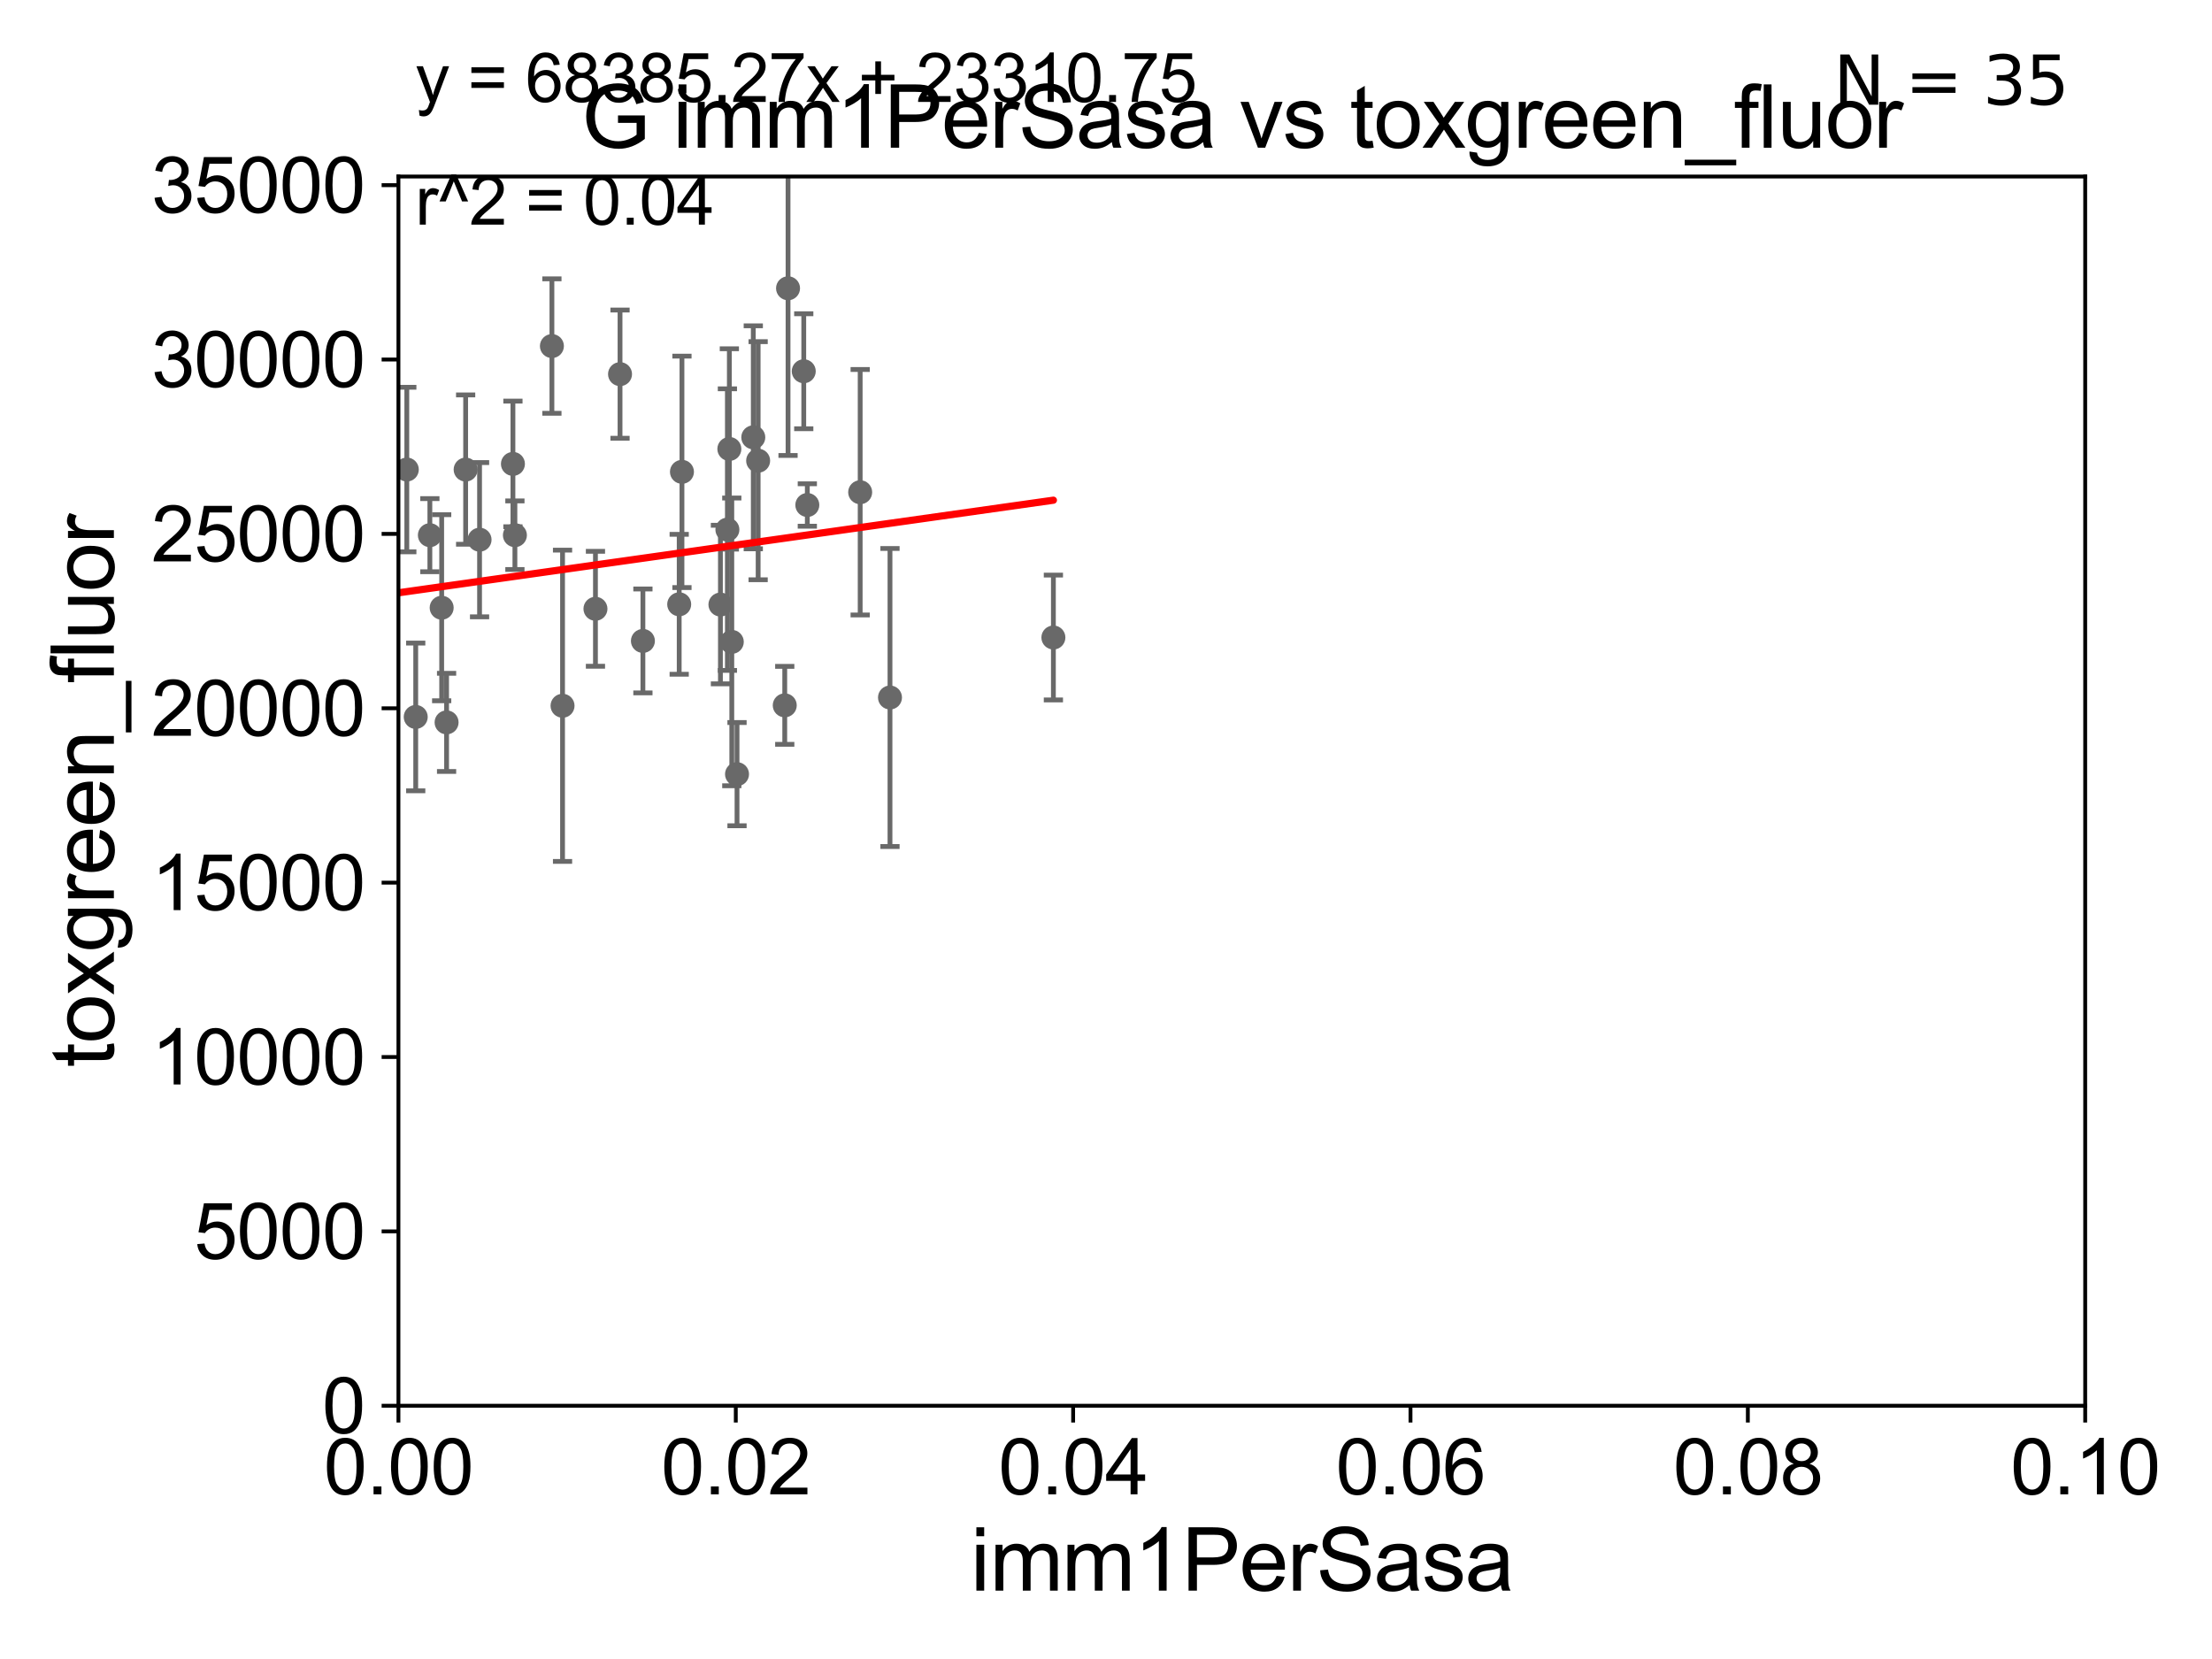 <?xml version="1.0" encoding="utf-8" standalone="no"?>
<!DOCTYPE svg PUBLIC "-//W3C//DTD SVG 1.1//EN"
  "http://www.w3.org/Graphics/SVG/1.1/DTD/svg11.dtd">
<svg xmlns:xlink="http://www.w3.org/1999/xlink" width="460.8pt" height="345.6pt" viewBox="0 0 460.8 345.6" xmlns="http://www.w3.org/2000/svg" version="1.1">
 <defs>
  <style type="text/css">*{stroke-linejoin: round; stroke-linecap: butt}</style>
 </defs>
 <g id="figure_1">
  <g id="patch_1">
   <path d="M 0 345.6 
L 460.8 345.6 
L 460.8 0 
L 0 0 
z
" style="fill: #ffffff"/>
  </g>
  <g id="axes_1">
   <g id="patch_2">
    <path d="M 83 292.84 
L 434.385 292.84 
L 434.385 36.775 
L 83 36.775 
z
" style="fill: #ffffff"/>
   </g>
   <g id="PathCollection_1">
    <defs>
     <path id="med6e609276" d="M 0 1.118 
C 0.297 1.118 0.581 1 0.791 0.791 
C 1 0.581 1.118 0.297 1.118 0 
C 1.118 -0.297 1 -0.581 0.791 -0.791 
C 0.581 -1 0.297 -1.118 0 -1.118 
C -0.297 -1.118 -0.581 -1 -0.791 -0.791 
C -1 -0.581 -1.118 -0.297 -1.118 0 
C -1.118 0.297 -1 0.581 -0.791 0.791 
C -0.581 1 -0.297 1.118 0 1.118 
z
" style="stroke: #696969"/>
    </defs>
    <g clip-path="url(#p1354edb606)">
     <use xlink:href="#med6e609276" x="89.55" y="111.488" style="fill: #696969; stroke: #696969"/>
     <use xlink:href="#med6e609276" x="167.437" y="77.339" style="fill: #696969; stroke: #696969"/>
     <use xlink:href="#med6e609276" x="124.044" y="126.822" style="fill: #696969; stroke: #696969"/>
     <use xlink:href="#med6e609276" x="141.489" y="125.886" style="fill: #696969; stroke: #696969"/>
     <use xlink:href="#med6e609276" x="93.032" y="150.485" style="fill: #696969; stroke: #696969"/>
     <use xlink:href="#med6e609276" x="156.924" y="91.102" style="fill: #696969; stroke: #696969"/>
     <use xlink:href="#med6e609276" x="153.535" y="161.27" style="fill: #696969; stroke: #696969"/>
     <use xlink:href="#med6e609276" x="66.39" y="154.9" style="fill: #696969; stroke: #696969"/>
     <use xlink:href="#med6e609276" x="99.902" y="112.428" style="fill: #696969; stroke: #696969"/>
     <use xlink:href="#med6e609276" x="106.853" y="96.642" style="fill: #696969; stroke: #696969"/>
     <use xlink:href="#med6e609276" x="133.93" y="133.517" style="fill: #696969; stroke: #696969"/>
     <use xlink:href="#med6e609276" x="185.401" y="145.302" style="fill: #696969; stroke: #696969"/>
     <use xlink:href="#med6e609276" x="86.603" y="149.352" style="fill: #696969; stroke: #696969"/>
     <use xlink:href="#med6e609276" x="117.188" y="147.023" style="fill: #696969; stroke: #696969"/>
     <use xlink:href="#med6e609276" x="92.009" y="126.6" style="fill: #696969; stroke: #696969"/>
     <use xlink:href="#med6e609276" x="219.441" y="132.803" style="fill: #696969; stroke: #696969"/>
     <use xlink:href="#med6e609276" x="75.52" y="156.841" style="fill: #696969; stroke: #696969"/>
     <use xlink:href="#med6e609276" x="168.18" y="105.2" style="fill: #696969; stroke: #696969"/>
     <use xlink:href="#med6e609276" x="164.164" y="60.054" style="fill: #696969; stroke: #696969"/>
     <use xlink:href="#med6e609276" x="142.064" y="98.294" style="fill: #696969; stroke: #696969"/>
     <use xlink:href="#med6e609276" x="151.937" y="93.526" style="fill: #696969; stroke: #696969"/>
     <use xlink:href="#med6e609276" x="107.265" y="111.489" style="fill: #696969; stroke: #696969"/>
     <use xlink:href="#med6e609276" x="129.164" y="77.939" style="fill: #696969; stroke: #696969"/>
     <use xlink:href="#med6e609276" x="84.745" y="97.813" style="fill: #696969; stroke: #696969"/>
     <use xlink:href="#med6e609276" x="163.478" y="146.936" style="fill: #696969; stroke: #696969"/>
     <use xlink:href="#med6e609276" x="157.935" y="95.974" style="fill: #696969; stroke: #696969"/>
     <use xlink:href="#med6e609276" x="71.368" y="139.863" style="fill: #696969; stroke: #696969"/>
     <use xlink:href="#med6e609276" x="97.002" y="97.821" style="fill: #696969; stroke: #696969"/>
     <use xlink:href="#med6e609276" x="114.973" y="72.091" style="fill: #696969; stroke: #696969"/>
     <use xlink:href="#med6e609276" x="179.19" y="102.541" style="fill: #696969; stroke: #696969"/>
     <use xlink:href="#med6e609276" x="150.078" y="125.939" style="fill: #696969; stroke: #696969"/>
     <use xlink:href="#med6e609276" x="151.53" y="110.328" style="fill: #696969; stroke: #696969"/>
     <use xlink:href="#med6e609276" x="152.446" y="133.718" style="fill: #696969; stroke: #696969"/>
     <use xlink:href="#med6e609276" x="80.338" y="132.506" style="fill: #696969; stroke: #696969"/>
     <use xlink:href="#med6e609276" x="74.293" y="102.009" style="fill: #696969; stroke: #696969"/>
    </g>
   </g>
   <g id="matplotlib.axis_1">
    <g id="xtick_1">
     <g id="line2d_1">
      <defs>
       <path id="m7e6fb2e013" d="M 0 0 
L 0 3.5 
" style="stroke: #000000; stroke-width: 0.8"/>
      </defs>
      <g>
       <use xlink:href="#m7e6fb2e013" x="83" y="292.84" style="stroke: #000000; stroke-width: 0.8"/>
      </g>
     </g>
     <g id="text_1">
      <!-- 0.00 -->
      <g transform="translate(67.431 311.293)scale(0.16 -0.16)">
       <defs>
        <path id="ArialMT-30" d="M 266 2259 
Q 266 3072 433 3567 
Q 600 4063 929 4331 
Q 1259 4600 1759 4600 
Q 2128 4600 2406 4451 
Q 2684 4303 2865 4023 
Q 3047 3744 3150 3342 
Q 3253 2941 3253 2259 
Q 3253 1453 3087 958 
Q 2922 463 2592 192 
Q 2263 -78 1759 -78 
Q 1097 -78 719 397 
Q 266 969 266 2259 
z
M 844 2259 
Q 844 1131 1108 757 
Q 1372 384 1759 384 
Q 2147 384 2411 759 
Q 2675 1134 2675 2259 
Q 2675 3391 2411 3762 
Q 2147 4134 1753 4134 
Q 1366 4134 1134 3806 
Q 844 3388 844 2259 
z
" transform="scale(0.016)"/>
        <path id="ArialMT-2e" d="M 581 0 
L 581 641 
L 1222 641 
L 1222 0 
L 581 0 
z
" transform="scale(0.016)"/>
       </defs>
       <use xlink:href="#ArialMT-30"/>
       <use xlink:href="#ArialMT-2e" x="55.615"/>
       <use xlink:href="#ArialMT-30" x="83.398"/>
       <use xlink:href="#ArialMT-30" x="139.014"/>
      </g>
     </g>
    </g>
    <g id="xtick_2">
     <g id="line2d_2">
      <g>
       <use xlink:href="#m7e6fb2e013" x="153.277" y="292.84" style="stroke: #000000; stroke-width: 0.8"/>
      </g>
     </g>
     <g id="text_2">
      <!-- 0.02 -->
      <g transform="translate(137.708 311.293)scale(0.16 -0.16)">
       <defs>
        <path id="ArialMT-32" d="M 3222 541 
L 3222 0 
L 194 0 
Q 188 203 259 391 
Q 375 700 629 1000 
Q 884 1300 1366 1694 
Q 2113 2306 2375 2664 
Q 2638 3022 2638 3341 
Q 2638 3675 2398 3904 
Q 2159 4134 1775 4134 
Q 1369 4134 1125 3890 
Q 881 3647 878 3216 
L 300 3275 
Q 359 3922 746 4261 
Q 1134 4600 1788 4600 
Q 2447 4600 2831 4234 
Q 3216 3869 3216 3328 
Q 3216 3053 3103 2787 
Q 2991 2522 2730 2228 
Q 2469 1934 1863 1422 
Q 1356 997 1212 845 
Q 1069 694 975 541 
L 3222 541 
z
" transform="scale(0.016)"/>
       </defs>
       <use xlink:href="#ArialMT-30"/>
       <use xlink:href="#ArialMT-2e" x="55.615"/>
       <use xlink:href="#ArialMT-30" x="83.398"/>
       <use xlink:href="#ArialMT-32" x="139.014"/>
      </g>
     </g>
    </g>
    <g id="xtick_3">
     <g id="line2d_3">
      <g>
       <use xlink:href="#m7e6fb2e013" x="223.554" y="292.84" style="stroke: #000000; stroke-width: 0.8"/>
      </g>
     </g>
     <g id="text_3">
      <!-- 0.04 -->
      <g transform="translate(207.985 311.293)scale(0.16 -0.16)">
       <defs>
        <path id="ArialMT-34" d="M 2069 0 
L 2069 1097 
L 81 1097 
L 81 1613 
L 2172 4581 
L 2631 4581 
L 2631 1613 
L 3250 1613 
L 3250 1097 
L 2631 1097 
L 2631 0 
L 2069 0 
z
M 2069 1613 
L 2069 3678 
L 634 1613 
L 2069 1613 
z
" transform="scale(0.016)"/>
       </defs>
       <use xlink:href="#ArialMT-30"/>
       <use xlink:href="#ArialMT-2e" x="55.615"/>
       <use xlink:href="#ArialMT-30" x="83.398"/>
       <use xlink:href="#ArialMT-34" x="139.014"/>
      </g>
     </g>
    </g>
    <g id="xtick_4">
     <g id="line2d_4">
      <g>
       <use xlink:href="#m7e6fb2e013" x="293.831" y="292.84" style="stroke: #000000; stroke-width: 0.8"/>
      </g>
     </g>
     <g id="text_4">
      <!-- 0.06 -->
      <g transform="translate(278.262 311.293)scale(0.16 -0.16)">
       <defs>
        <path id="ArialMT-36" d="M 3184 3459 
L 2625 3416 
Q 2550 3747 2413 3897 
Q 2184 4138 1850 4138 
Q 1581 4138 1378 3988 
Q 1113 3794 959 3422 
Q 806 3050 800 2363 
Q 1003 2672 1297 2822 
Q 1591 2972 1913 2972 
Q 2475 2972 2870 2558 
Q 3266 2144 3266 1488 
Q 3266 1056 3080 686 
Q 2894 316 2569 119 
Q 2244 -78 1831 -78 
Q 1128 -78 684 439 
Q 241 956 241 2144 
Q 241 3472 731 4075 
Q 1159 4600 1884 4600 
Q 2425 4600 2770 4297 
Q 3116 3994 3184 3459 
z
M 888 1484 
Q 888 1194 1011 928 
Q 1134 663 1356 523 
Q 1578 384 1822 384 
Q 2178 384 2434 671 
Q 2691 959 2691 1453 
Q 2691 1928 2437 2201 
Q 2184 2475 1800 2475 
Q 1419 2475 1153 2201 
Q 888 1928 888 1484 
z
" transform="scale(0.016)"/>
       </defs>
       <use xlink:href="#ArialMT-30"/>
       <use xlink:href="#ArialMT-2e" x="55.615"/>
       <use xlink:href="#ArialMT-30" x="83.398"/>
       <use xlink:href="#ArialMT-36" x="139.014"/>
      </g>
     </g>
    </g>
    <g id="xtick_5">
     <g id="line2d_5">
      <g>
       <use xlink:href="#m7e6fb2e013" x="364.108" y="292.84" style="stroke: #000000; stroke-width: 0.8"/>
      </g>
     </g>
     <g id="text_5">
      <!-- 0.08 -->
      <g transform="translate(348.539 311.293)scale(0.16 -0.16)">
       <defs>
        <path id="ArialMT-38" d="M 1131 2484 
Q 781 2613 612 2850 
Q 444 3088 444 3419 
Q 444 3919 803 4259 
Q 1163 4600 1759 4600 
Q 2359 4600 2725 4251 
Q 3091 3903 3091 3403 
Q 3091 3084 2923 2848 
Q 2756 2613 2416 2484 
Q 2838 2347 3058 2040 
Q 3278 1734 3278 1309 
Q 3278 722 2862 322 
Q 2447 -78 1769 -78 
Q 1091 -78 675 323 
Q 259 725 259 1325 
Q 259 1772 486 2073 
Q 713 2375 1131 2484 
z
M 1019 3438 
Q 1019 3113 1228 2906 
Q 1438 2700 1772 2700 
Q 2097 2700 2305 2904 
Q 2513 3109 2513 3406 
Q 2513 3716 2298 3927 
Q 2084 4138 1766 4138 
Q 1444 4138 1231 3931 
Q 1019 3725 1019 3438 
z
M 838 1322 
Q 838 1081 952 856 
Q 1066 631 1291 507 
Q 1516 384 1775 384 
Q 2178 384 2440 643 
Q 2703 903 2703 1303 
Q 2703 1709 2433 1975 
Q 2163 2241 1756 2241 
Q 1359 2241 1098 1978 
Q 838 1716 838 1322 
z
" transform="scale(0.016)"/>
       </defs>
       <use xlink:href="#ArialMT-30"/>
       <use xlink:href="#ArialMT-2e" x="55.615"/>
       <use xlink:href="#ArialMT-30" x="83.398"/>
       <use xlink:href="#ArialMT-38" x="139.014"/>
      </g>
     </g>
    </g>
    <g id="xtick_6">
     <g id="line2d_6">
      <g>
       <use xlink:href="#m7e6fb2e013" x="434.385" y="292.84" style="stroke: #000000; stroke-width: 0.8"/>
      </g>
     </g>
     <g id="text_6">
      <!-- 0.10 -->
      <g transform="translate(418.816 311.293)scale(0.16 -0.16)">
       <defs>
        <path id="ArialMT-31" d="M 2384 0 
L 1822 0 
L 1822 3584 
Q 1619 3391 1289 3197 
Q 959 3003 697 2906 
L 697 3450 
Q 1169 3672 1522 3987 
Q 1875 4303 2022 4600 
L 2384 4600 
L 2384 0 
z
" transform="scale(0.016)"/>
       </defs>
       <use xlink:href="#ArialMT-30"/>
       <use xlink:href="#ArialMT-2e" x="55.615"/>
       <use xlink:href="#ArialMT-31" x="83.398"/>
       <use xlink:href="#ArialMT-30" x="139.014"/>
      </g>
     </g>
    </g>
    <g id="text_7">
     <!-- imm1PerSasa -->
     <g transform="translate(202.177 331.357)scale(0.18 -0.18)">
      <defs>
       <path id="ArialMT-69" d="M 425 3934 
L 425 4581 
L 988 4581 
L 988 3934 
L 425 3934 
z
M 425 0 
L 425 3319 
L 988 3319 
L 988 0 
L 425 0 
z
" transform="scale(0.016)"/>
       <path id="ArialMT-6d" d="M 422 0 
L 422 3319 
L 925 3319 
L 925 2853 
Q 1081 3097 1340 3245 
Q 1600 3394 1931 3394 
Q 2300 3394 2536 3241 
Q 2772 3088 2869 2813 
Q 3263 3394 3894 3394 
Q 4388 3394 4653 3120 
Q 4919 2847 4919 2278 
L 4919 0 
L 4359 0 
L 4359 2091 
Q 4359 2428 4304 2576 
Q 4250 2725 4106 2815 
Q 3963 2906 3769 2906 
Q 3419 2906 3187 2673 
Q 2956 2441 2956 1928 
L 2956 0 
L 2394 0 
L 2394 2156 
Q 2394 2531 2256 2718 
Q 2119 2906 1806 2906 
Q 1569 2906 1367 2781 
Q 1166 2656 1075 2415 
Q 984 2175 984 1722 
L 984 0 
L 422 0 
z
" transform="scale(0.016)"/>
       <path id="ArialMT-50" d="M 494 0 
L 494 4581 
L 2222 4581 
Q 2678 4581 2919 4538 
Q 3256 4481 3484 4323 
Q 3713 4166 3852 3881 
Q 3991 3597 3991 3256 
Q 3991 2672 3619 2267 
Q 3247 1863 2275 1863 
L 1100 1863 
L 1100 0 
L 494 0 
z
M 1100 2403 
L 2284 2403 
Q 2872 2403 3119 2622 
Q 3366 2841 3366 3238 
Q 3366 3525 3220 3729 
Q 3075 3934 2838 4000 
Q 2684 4041 2272 4041 
L 1100 4041 
L 1100 2403 
z
" transform="scale(0.016)"/>
       <path id="ArialMT-65" d="M 2694 1069 
L 3275 997 
Q 3138 488 2766 206 
Q 2394 -75 1816 -75 
Q 1088 -75 661 373 
Q 234 822 234 1631 
Q 234 2469 665 2931 
Q 1097 3394 1784 3394 
Q 2450 3394 2872 2941 
Q 3294 2488 3294 1666 
Q 3294 1616 3291 1516 
L 816 1516 
Q 847 969 1125 678 
Q 1403 388 1819 388 
Q 2128 388 2347 550 
Q 2566 713 2694 1069 
z
M 847 1978 
L 2700 1978 
Q 2663 2397 2488 2606 
Q 2219 2931 1791 2931 
Q 1403 2931 1139 2672 
Q 875 2413 847 1978 
z
" transform="scale(0.016)"/>
       <path id="ArialMT-72" d="M 416 0 
L 416 3319 
L 922 3319 
L 922 2816 
Q 1116 3169 1280 3281 
Q 1444 3394 1641 3394 
Q 1925 3394 2219 3213 
L 2025 2691 
Q 1819 2813 1613 2813 
Q 1428 2813 1281 2702 
Q 1134 2591 1072 2394 
Q 978 2094 978 1738 
L 978 0 
L 416 0 
z
" transform="scale(0.016)"/>
       <path id="ArialMT-53" d="M 288 1472 
L 859 1522 
Q 900 1178 1048 958 
Q 1197 738 1509 602 
Q 1822 466 2213 466 
Q 2559 466 2825 569 
Q 3091 672 3220 851 
Q 3350 1031 3350 1244 
Q 3350 1459 3225 1620 
Q 3100 1781 2813 1891 
Q 2628 1963 1997 2114 
Q 1366 2266 1113 2400 
Q 784 2572 623 2826 
Q 463 3081 463 3397 
Q 463 3744 659 4045 
Q 856 4347 1234 4503 
Q 1613 4659 2075 4659 
Q 2584 4659 2973 4495 
Q 3363 4331 3572 4012 
Q 3781 3694 3797 3291 
L 3216 3247 
Q 3169 3681 2898 3903 
Q 2628 4125 2100 4125 
Q 1550 4125 1298 3923 
Q 1047 3722 1047 3438 
Q 1047 3191 1225 3031 
Q 1400 2872 2139 2705 
Q 2878 2538 3153 2413 
Q 3553 2228 3743 1945 
Q 3934 1663 3934 1294 
Q 3934 928 3725 604 
Q 3516 281 3123 101 
Q 2731 -78 2241 -78 
Q 1619 -78 1198 103 
Q 778 284 539 648 
Q 300 1013 288 1472 
z
" transform="scale(0.016)"/>
       <path id="ArialMT-61" d="M 2588 409 
Q 2275 144 1986 34 
Q 1697 -75 1366 -75 
Q 819 -75 525 192 
Q 231 459 231 875 
Q 231 1119 342 1320 
Q 453 1522 633 1644 
Q 813 1766 1038 1828 
Q 1203 1872 1538 1913 
Q 2219 1994 2541 2106 
Q 2544 2222 2544 2253 
Q 2544 2597 2384 2738 
Q 2169 2928 1744 2928 
Q 1347 2928 1158 2789 
Q 969 2650 878 2297 
L 328 2372 
Q 403 2725 575 2942 
Q 747 3159 1072 3276 
Q 1397 3394 1825 3394 
Q 2250 3394 2515 3294 
Q 2781 3194 2906 3042 
Q 3031 2891 3081 2659 
Q 3109 2516 3109 2141 
L 3109 1391 
Q 3109 606 3145 398 
Q 3181 191 3288 0 
L 2700 0 
Q 2613 175 2588 409 
z
M 2541 1666 
Q 2234 1541 1622 1453 
Q 1275 1403 1131 1340 
Q 988 1278 909 1158 
Q 831 1038 831 891 
Q 831 666 1001 516 
Q 1172 366 1500 366 
Q 1825 366 2078 508 
Q 2331 650 2450 897 
Q 2541 1088 2541 1459 
L 2541 1666 
z
" transform="scale(0.016)"/>
       <path id="ArialMT-73" d="M 197 991 
L 753 1078 
Q 800 744 1014 566 
Q 1228 388 1613 388 
Q 2000 388 2187 545 
Q 2375 703 2375 916 
Q 2375 1106 2209 1216 
Q 2094 1291 1634 1406 
Q 1016 1563 777 1677 
Q 538 1791 414 1992 
Q 291 2194 291 2438 
Q 291 2659 392 2848 
Q 494 3038 669 3163 
Q 800 3259 1026 3326 
Q 1253 3394 1513 3394 
Q 1903 3394 2198 3281 
Q 2494 3169 2634 2976 
Q 2775 2784 2828 2463 
L 2278 2388 
Q 2241 2644 2061 2787 
Q 1881 2931 1553 2931 
Q 1166 2931 1000 2803 
Q 834 2675 834 2503 
Q 834 2394 903 2306 
Q 972 2216 1119 2156 
Q 1203 2125 1616 2013 
Q 2213 1853 2448 1751 
Q 2684 1650 2818 1456 
Q 2953 1263 2953 975 
Q 2953 694 2789 445 
Q 2625 197 2315 61 
Q 2006 -75 1616 -75 
Q 969 -75 630 194 
Q 291 463 197 991 
z
" transform="scale(0.016)"/>
      </defs>
      <use xlink:href="#ArialMT-69"/>
      <use xlink:href="#ArialMT-6d" x="22.217"/>
      <use xlink:href="#ArialMT-6d" x="105.518"/>
      <use xlink:href="#ArialMT-31" x="188.818"/>
      <use xlink:href="#ArialMT-50" x="244.434"/>
      <use xlink:href="#ArialMT-65" x="311.133"/>
      <use xlink:href="#ArialMT-72" x="366.748"/>
      <use xlink:href="#ArialMT-53" x="400.049"/>
      <use xlink:href="#ArialMT-61" x="466.748"/>
      <use xlink:href="#ArialMT-73" x="522.363"/>
      <use xlink:href="#ArialMT-61" x="572.363"/>
     </g>
    </g>
   </g>
   <g id="matplotlib.axis_2">
    <g id="ytick_1">
     <g id="line2d_7">
      <defs>
       <path id="m9737452606" d="M 0 0 
L -3.5 0 
" style="stroke: #000000; stroke-width: 0.8"/>
      </defs>
      <g>
       <use xlink:href="#m9737452606" x="83" y="292.84" style="stroke: #000000; stroke-width: 0.8"/>
      </g>
     </g>
     <g id="text_8">
      <!-- 0 -->
      <g transform="translate(67.103 298.566)scale(0.16 -0.16)">
       <use xlink:href="#ArialMT-30"/>
      </g>
     </g>
    </g>
    <g id="ytick_2">
     <g id="line2d_8">
      <g>
       <use xlink:href="#m9737452606" x="83" y="256.516" style="stroke: #000000; stroke-width: 0.8"/>
      </g>
     </g>
     <g id="text_9">
      <!-- 5000 -->
      <g transform="translate(40.41 262.242)scale(0.16 -0.16)">
       <defs>
        <path id="ArialMT-35" d="M 266 1200 
L 856 1250 
Q 922 819 1161 601 
Q 1400 384 1738 384 
Q 2144 384 2425 690 
Q 2706 997 2706 1503 
Q 2706 1984 2436 2262 
Q 2166 2541 1728 2541 
Q 1456 2541 1237 2417 
Q 1019 2294 894 2097 
L 366 2166 
L 809 4519 
L 3088 4519 
L 3088 3981 
L 1259 3981 
L 1013 2750 
Q 1425 3038 1878 3038 
Q 2478 3038 2890 2622 
Q 3303 2206 3303 1553 
Q 3303 931 2941 478 
Q 2500 -78 1738 -78 
Q 1113 -78 717 272 
Q 322 622 266 1200 
z
" transform="scale(0.016)"/>
       </defs>
       <use xlink:href="#ArialMT-35"/>
       <use xlink:href="#ArialMT-30" x="55.615"/>
       <use xlink:href="#ArialMT-30" x="111.23"/>
       <use xlink:href="#ArialMT-30" x="166.846"/>
      </g>
     </g>
    </g>
    <g id="ytick_3">
     <g id="line2d_9">
      <g>
       <use xlink:href="#m9737452606" x="83" y="220.192" style="stroke: #000000; stroke-width: 0.8"/>
      </g>
     </g>
     <g id="text_10">
      <!-- 10000 -->
      <g transform="translate(31.512 225.918)scale(0.16 -0.16)">
       <use xlink:href="#ArialMT-31"/>
       <use xlink:href="#ArialMT-30" x="55.615"/>
       <use xlink:href="#ArialMT-30" x="111.23"/>
       <use xlink:href="#ArialMT-30" x="166.846"/>
       <use xlink:href="#ArialMT-30" x="222.461"/>
      </g>
     </g>
    </g>
    <g id="ytick_4">
     <g id="line2d_10">
      <g>
       <use xlink:href="#m9737452606" x="83" y="183.867" style="stroke: #000000; stroke-width: 0.8"/>
      </g>
     </g>
     <g id="text_11">
      <!-- 15000 -->
      <g transform="translate(31.512 189.594)scale(0.16 -0.16)">
       <use xlink:href="#ArialMT-31"/>
       <use xlink:href="#ArialMT-35" x="55.615"/>
       <use xlink:href="#ArialMT-30" x="111.23"/>
       <use xlink:href="#ArialMT-30" x="166.846"/>
       <use xlink:href="#ArialMT-30" x="222.461"/>
      </g>
     </g>
    </g>
    <g id="ytick_5">
     <g id="line2d_11">
      <g>
       <use xlink:href="#m9737452606" x="83" y="147.543" style="stroke: #000000; stroke-width: 0.8"/>
      </g>
     </g>
     <g id="text_12">
      <!-- 20000 -->
      <g transform="translate(31.512 153.27)scale(0.16 -0.16)">
       <use xlink:href="#ArialMT-32"/>
       <use xlink:href="#ArialMT-30" x="55.615"/>
       <use xlink:href="#ArialMT-30" x="111.23"/>
       <use xlink:href="#ArialMT-30" x="166.846"/>
       <use xlink:href="#ArialMT-30" x="222.461"/>
      </g>
     </g>
    </g>
    <g id="ytick_6">
     <g id="line2d_12">
      <g>
       <use xlink:href="#m9737452606" x="83" y="111.219" style="stroke: #000000; stroke-width: 0.8"/>
      </g>
     </g>
     <g id="text_13">
      <!-- 25000 -->
      <g transform="translate(31.512 116.945)scale(0.16 -0.16)">
       <use xlink:href="#ArialMT-32"/>
       <use xlink:href="#ArialMT-35" x="55.615"/>
       <use xlink:href="#ArialMT-30" x="111.23"/>
       <use xlink:href="#ArialMT-30" x="166.846"/>
       <use xlink:href="#ArialMT-30" x="222.461"/>
      </g>
     </g>
    </g>
    <g id="ytick_7">
     <g id="line2d_13">
      <g>
       <use xlink:href="#m9737452606" x="83" y="74.895" style="stroke: #000000; stroke-width: 0.8"/>
      </g>
     </g>
     <g id="text_14">
      <!-- 30000 -->
      <g transform="translate(31.512 80.621)scale(0.16 -0.16)">
       <defs>
        <path id="ArialMT-33" d="M 269 1209 
L 831 1284 
Q 928 806 1161 595 
Q 1394 384 1728 384 
Q 2125 384 2398 659 
Q 2672 934 2672 1341 
Q 2672 1728 2419 1979 
Q 2166 2231 1775 2231 
Q 1616 2231 1378 2169 
L 1441 2663 
Q 1497 2656 1531 2656 
Q 1891 2656 2178 2843 
Q 2466 3031 2466 3422 
Q 2466 3731 2256 3934 
Q 2047 4138 1716 4138 
Q 1388 4138 1169 3931 
Q 950 3725 888 3313 
L 325 3413 
Q 428 3978 793 4289 
Q 1159 4600 1703 4600 
Q 2078 4600 2393 4439 
Q 2709 4278 2876 4000 
Q 3044 3722 3044 3409 
Q 3044 3113 2884 2869 
Q 2725 2625 2413 2481 
Q 2819 2388 3044 2092 
Q 3269 1797 3269 1353 
Q 3269 753 2831 336 
Q 2394 -81 1725 -81 
Q 1122 -81 723 278 
Q 325 638 269 1209 
z
" transform="scale(0.016)"/>
       </defs>
       <use xlink:href="#ArialMT-33"/>
       <use xlink:href="#ArialMT-30" x="55.615"/>
       <use xlink:href="#ArialMT-30" x="111.23"/>
       <use xlink:href="#ArialMT-30" x="166.846"/>
       <use xlink:href="#ArialMT-30" x="222.461"/>
      </g>
     </g>
    </g>
    <g id="ytick_8">
     <g id="line2d_14">
      <g>
       <use xlink:href="#m9737452606" x="83" y="38.571" style="stroke: #000000; stroke-width: 0.8"/>
      </g>
     </g>
     <g id="text_15">
      <!-- 35000 -->
      <g transform="translate(31.512 44.297)scale(0.16 -0.16)">
       <use xlink:href="#ArialMT-33"/>
       <use xlink:href="#ArialMT-35" x="55.615"/>
       <use xlink:href="#ArialMT-30" x="111.23"/>
       <use xlink:href="#ArialMT-30" x="166.846"/>
       <use xlink:href="#ArialMT-30" x="222.461"/>
      </g>
     </g>
    </g>
    <g id="text_16">
     <!-- toxgreen_fluor -->
     <g transform="translate(23.724 222.34)rotate(-90)scale(0.18 -0.18)">
      <defs>
       <path id="ArialMT-74" d="M 1650 503 
L 1731 6 
Q 1494 -44 1306 -44 
Q 1000 -44 831 53 
Q 663 150 594 308 
Q 525 466 525 972 
L 525 2881 
L 113 2881 
L 113 3319 
L 525 3319 
L 525 4141 
L 1084 4478 
L 1084 3319 
L 1650 3319 
L 1650 2881 
L 1084 2881 
L 1084 941 
Q 1084 700 1114 631 
Q 1144 563 1211 522 
Q 1278 481 1403 481 
Q 1497 481 1650 503 
z
" transform="scale(0.016)"/>
       <path id="ArialMT-6f" d="M 213 1659 
Q 213 2581 725 3025 
Q 1153 3394 1769 3394 
Q 2453 3394 2887 2945 
Q 3322 2497 3322 1706 
Q 3322 1066 3130 698 
Q 2938 331 2570 128 
Q 2203 -75 1769 -75 
Q 1072 -75 642 372 
Q 213 819 213 1659 
z
M 791 1659 
Q 791 1022 1069 705 
Q 1347 388 1769 388 
Q 2188 388 2466 706 
Q 2744 1025 2744 1678 
Q 2744 2294 2464 2611 
Q 2184 2928 1769 2928 
Q 1347 2928 1069 2612 
Q 791 2297 791 1659 
z
" transform="scale(0.016)"/>
       <path id="ArialMT-78" d="M 47 0 
L 1259 1725 
L 138 3319 
L 841 3319 
L 1350 2541 
Q 1494 2319 1581 2169 
Q 1719 2375 1834 2534 
L 2394 3319 
L 3066 3319 
L 1919 1756 
L 3153 0 
L 2463 0 
L 1781 1031 
L 1600 1309 
L 728 0 
L 47 0 
z
" transform="scale(0.016)"/>
       <path id="ArialMT-67" d="M 319 -275 
L 866 -356 
Q 900 -609 1056 -725 
Q 1266 -881 1628 -881 
Q 2019 -881 2231 -725 
Q 2444 -569 2519 -288 
Q 2563 -116 2559 434 
Q 2191 0 1641 0 
Q 956 0 581 494 
Q 206 988 206 1678 
Q 206 2153 378 2554 
Q 550 2956 876 3175 
Q 1203 3394 1644 3394 
Q 2231 3394 2613 2919 
L 2613 3319 
L 3131 3319 
L 3131 450 
Q 3131 -325 2973 -648 
Q 2816 -972 2473 -1159 
Q 2131 -1347 1631 -1347 
Q 1038 -1347 672 -1080 
Q 306 -813 319 -275 
z
M 784 1719 
Q 784 1066 1043 766 
Q 1303 466 1694 466 
Q 2081 466 2343 764 
Q 2606 1063 2606 1700 
Q 2606 2309 2336 2618 
Q 2066 2928 1684 2928 
Q 1309 2928 1046 2623 
Q 784 2319 784 1719 
z
" transform="scale(0.016)"/>
       <path id="ArialMT-6e" d="M 422 0 
L 422 3319 
L 928 3319 
L 928 2847 
Q 1294 3394 1984 3394 
Q 2284 3394 2536 3286 
Q 2788 3178 2913 3003 
Q 3038 2828 3088 2588 
Q 3119 2431 3119 2041 
L 3119 0 
L 2556 0 
L 2556 2019 
Q 2556 2363 2490 2533 
Q 2425 2703 2258 2804 
Q 2091 2906 1866 2906 
Q 1506 2906 1245 2678 
Q 984 2450 984 1813 
L 984 0 
L 422 0 
z
" transform="scale(0.016)"/>
       <path id="ArialMT-5f" d="M -97 -1272 
L -97 -866 
L 3631 -866 
L 3631 -1272 
L -97 -1272 
z
" transform="scale(0.016)"/>
       <path id="ArialMT-66" d="M 556 0 
L 556 2881 
L 59 2881 
L 59 3319 
L 556 3319 
L 556 3672 
Q 556 4006 616 4169 
Q 697 4388 901 4523 
Q 1106 4659 1475 4659 
Q 1713 4659 2000 4603 
L 1916 4113 
Q 1741 4144 1584 4144 
Q 1328 4144 1222 4034 
Q 1116 3925 1116 3625 
L 1116 3319 
L 1763 3319 
L 1763 2881 
L 1116 2881 
L 1116 0 
L 556 0 
z
" transform="scale(0.016)"/>
       <path id="ArialMT-6c" d="M 409 0 
L 409 4581 
L 972 4581 
L 972 0 
L 409 0 
z
" transform="scale(0.016)"/>
       <path id="ArialMT-75" d="M 2597 0 
L 2597 488 
Q 2209 -75 1544 -75 
Q 1250 -75 995 37 
Q 741 150 617 320 
Q 494 491 444 738 
Q 409 903 409 1263 
L 409 3319 
L 972 3319 
L 972 1478 
Q 972 1038 1006 884 
Q 1059 663 1231 536 
Q 1403 409 1656 409 
Q 1909 409 2131 539 
Q 2353 669 2445 892 
Q 2538 1116 2538 1541 
L 2538 3319 
L 3100 3319 
L 3100 0 
L 2597 0 
z
" transform="scale(0.016)"/>
      </defs>
      <use xlink:href="#ArialMT-74"/>
      <use xlink:href="#ArialMT-6f" x="27.783"/>
      <use xlink:href="#ArialMT-78" x="83.398"/>
      <use xlink:href="#ArialMT-67" x="133.398"/>
      <use xlink:href="#ArialMT-72" x="189.014"/>
      <use xlink:href="#ArialMT-65" x="222.314"/>
      <use xlink:href="#ArialMT-65" x="277.93"/>
      <use xlink:href="#ArialMT-6e" x="333.545"/>
      <use xlink:href="#ArialMT-5f" x="389.16"/>
      <use xlink:href="#ArialMT-66" x="444.775"/>
      <use xlink:href="#ArialMT-6c" x="472.559"/>
      <use xlink:href="#ArialMT-75" x="494.775"/>
      <use xlink:href="#ArialMT-6f" x="550.391"/>
      <use xlink:href="#ArialMT-72" x="606.006"/>
     </g>
    </g>
   </g>
   <g id="LineCollection_1">
    <path d="M 89.55 119.104 
L 89.55 103.872 
" clip-path="url(#p1354edb606)" style="fill: none; stroke: #696969"/>
    <path d="M 167.437 89.318 
L 167.437 65.36 
" clip-path="url(#p1354edb606)" style="fill: none; stroke: #696969"/>
    <path d="M 124.044 138.793 
L 124.044 114.851 
" clip-path="url(#p1354edb606)" style="fill: none; stroke: #696969"/>
    <path d="M 141.489 140.457 
L 141.489 111.314 
" clip-path="url(#p1354edb606)" style="fill: none; stroke: #696969"/>
    <path d="M 93.032 160.712 
L 93.032 140.258 
" clip-path="url(#p1354edb606)" style="fill: none; stroke: #696969"/>
    <path d="M 156.924 114.329 
L 156.924 67.876 
" clip-path="url(#p1354edb606)" style="fill: none; stroke: #696969"/>
    <path d="M 153.535 172.022 
L 153.535 150.517 
" clip-path="url(#p1354edb606)" style="fill: none; stroke: #696969"/>
    <path d="M 66.39 171.336 
L 66.39 138.463 
" clip-path="url(#p1354edb606)" style="fill: none; stroke: #696969"/>
    <path d="M 99.902 128.494 
L 99.902 96.362 
" clip-path="url(#p1354edb606)" style="fill: none; stroke: #696969"/>
    <path d="M 106.853 109.725 
L 106.853 83.558 
" clip-path="url(#p1354edb606)" style="fill: none; stroke: #696969"/>
    <path d="M 133.93 144.34 
L 133.93 122.694 
" clip-path="url(#p1354edb606)" style="fill: none; stroke: #696969"/>
    <path d="M 185.401 176.343 
L 185.401 114.261 
" clip-path="url(#p1354edb606)" style="fill: none; stroke: #696969"/>
    <path d="M 86.603 164.74 
L 86.603 133.965 
" clip-path="url(#p1354edb606)" style="fill: none; stroke: #696969"/>
    <path d="M 117.188 179.444 
L 117.188 114.602 
" clip-path="url(#p1354edb606)" style="fill: none; stroke: #696969"/>
    <path d="M 92.009 145.98 
L 92.009 107.219 
" clip-path="url(#p1354edb606)" style="fill: none; stroke: #696969"/>
    <path d="M 219.441 145.809 
L 219.441 119.798 
" clip-path="url(#p1354edb606)" style="fill: none; stroke: #696969"/>
    <path d="M 75.52 166.82 
L 75.52 146.861 
" clip-path="url(#p1354edb606)" style="fill: none; stroke: #696969"/>
    <path d="M 168.18 109.621 
L 168.18 100.78 
" clip-path="url(#p1354edb606)" style="fill: none; stroke: #696969"/>
    <path d="M 164.164 94.883 
L 164.164 25.225 
" clip-path="url(#p1354edb606)" style="fill: none; stroke: #696969"/>
    <path d="M 142.064 122.401 
L 142.064 74.187 
" clip-path="url(#p1354edb606)" style="fill: none; stroke: #696969"/>
    <path d="M 151.937 114.398 
L 151.937 72.653 
" clip-path="url(#p1354edb606)" style="fill: none; stroke: #696969"/>
    <path d="M 107.265 118.631 
L 107.265 104.348 
" clip-path="url(#p1354edb606)" style="fill: none; stroke: #696969"/>
    <path d="M 129.164 91.293 
L 129.164 64.584 
" clip-path="url(#p1354edb606)" style="fill: none; stroke: #696969"/>
    <path d="M 84.745 114.953 
L 84.745 80.673 
" clip-path="url(#p1354edb606)" style="fill: none; stroke: #696969"/>
    <path d="M 163.478 155.054 
L 163.478 138.818 
" clip-path="url(#p1354edb606)" style="fill: none; stroke: #696969"/>
    <path d="M 157.935 120.774 
L 157.935 71.173 
" clip-path="url(#p1354edb606)" style="fill: none; stroke: #696969"/>
    <path d="M 71.368 166.691 
L 71.368 113.034 
" clip-path="url(#p1354edb606)" style="fill: none; stroke: #696969"/>
    <path d="M 97.002 113.372 
L 97.002 82.269 
" clip-path="url(#p1354edb606)" style="fill: none; stroke: #696969"/>
    <path d="M 114.973 86.098 
L 114.973 58.084 
" clip-path="url(#p1354edb606)" style="fill: none; stroke: #696969"/>
    <path d="M 179.19 128.111 
L 179.19 76.97 
" clip-path="url(#p1354edb606)" style="fill: none; stroke: #696969"/>
    <path d="M 150.078 142.455 
L 150.078 109.423 
" clip-path="url(#p1354edb606)" style="fill: none; stroke: #696969"/>
    <path d="M 151.53 139.658 
L 151.53 80.997 
" clip-path="url(#p1354edb606)" style="fill: none; stroke: #696969"/>
    <path d="M 152.446 163.689 
L 152.446 103.748 
" clip-path="url(#p1354edb606)" style="fill: none; stroke: #696969"/>
    <path d="M 80.338 146.575 
L 80.338 118.437 
" clip-path="url(#p1354edb606)" style="fill: none; stroke: #696969"/>
    <path d="M 74.293 118.578 
L 74.293 85.439 
" clip-path="url(#p1354edb606)" style="fill: none; stroke: #696969"/>
   </g>
   <g id="line2d_15">
    <defs>
     <path id="m538ff3deeb" d="M 2 0 
L -2 -0 
" style="stroke: #696969"/>
    </defs>
    <g clip-path="url(#p1354edb606)">
     <use xlink:href="#m538ff3deeb" x="89.55" y="119.104" style="fill: #696969; stroke: #696969"/>
     <use xlink:href="#m538ff3deeb" x="167.437" y="89.318" style="fill: #696969; stroke: #696969"/>
     <use xlink:href="#m538ff3deeb" x="124.044" y="138.793" style="fill: #696969; stroke: #696969"/>
     <use xlink:href="#m538ff3deeb" x="141.489" y="140.457" style="fill: #696969; stroke: #696969"/>
     <use xlink:href="#m538ff3deeb" x="93.032" y="160.712" style="fill: #696969; stroke: #696969"/>
     <use xlink:href="#m538ff3deeb" x="156.924" y="114.329" style="fill: #696969; stroke: #696969"/>
     <use xlink:href="#m538ff3deeb" x="153.535" y="172.022" style="fill: #696969; stroke: #696969"/>
     <use xlink:href="#m538ff3deeb" x="66.39" y="171.336" style="fill: #696969; stroke: #696969"/>
     <use xlink:href="#m538ff3deeb" x="99.902" y="128.494" style="fill: #696969; stroke: #696969"/>
     <use xlink:href="#m538ff3deeb" x="106.853" y="109.725" style="fill: #696969; stroke: #696969"/>
     <use xlink:href="#m538ff3deeb" x="133.93" y="144.34" style="fill: #696969; stroke: #696969"/>
     <use xlink:href="#m538ff3deeb" x="185.401" y="176.343" style="fill: #696969; stroke: #696969"/>
     <use xlink:href="#m538ff3deeb" x="86.603" y="164.74" style="fill: #696969; stroke: #696969"/>
     <use xlink:href="#m538ff3deeb" x="117.188" y="179.444" style="fill: #696969; stroke: #696969"/>
     <use xlink:href="#m538ff3deeb" x="92.009" y="145.98" style="fill: #696969; stroke: #696969"/>
     <use xlink:href="#m538ff3deeb" x="219.441" y="145.809" style="fill: #696969; stroke: #696969"/>
     <use xlink:href="#m538ff3deeb" x="75.52" y="166.82" style="fill: #696969; stroke: #696969"/>
     <use xlink:href="#m538ff3deeb" x="168.18" y="109.621" style="fill: #696969; stroke: #696969"/>
     <use xlink:href="#m538ff3deeb" x="164.164" y="94.883" style="fill: #696969; stroke: #696969"/>
     <use xlink:href="#m538ff3deeb" x="142.064" y="122.401" style="fill: #696969; stroke: #696969"/>
     <use xlink:href="#m538ff3deeb" x="151.937" y="114.398" style="fill: #696969; stroke: #696969"/>
     <use xlink:href="#m538ff3deeb" x="107.265" y="118.631" style="fill: #696969; stroke: #696969"/>
     <use xlink:href="#m538ff3deeb" x="129.164" y="91.293" style="fill: #696969; stroke: #696969"/>
     <use xlink:href="#m538ff3deeb" x="84.745" y="114.953" style="fill: #696969; stroke: #696969"/>
     <use xlink:href="#m538ff3deeb" x="163.478" y="155.054" style="fill: #696969; stroke: #696969"/>
     <use xlink:href="#m538ff3deeb" x="157.935" y="120.774" style="fill: #696969; stroke: #696969"/>
     <use xlink:href="#m538ff3deeb" x="71.368" y="166.691" style="fill: #696969; stroke: #696969"/>
     <use xlink:href="#m538ff3deeb" x="97.002" y="113.372" style="fill: #696969; stroke: #696969"/>
     <use xlink:href="#m538ff3deeb" x="114.973" y="86.098" style="fill: #696969; stroke: #696969"/>
     <use xlink:href="#m538ff3deeb" x="179.19" y="128.111" style="fill: #696969; stroke: #696969"/>
     <use xlink:href="#m538ff3deeb" x="150.078" y="142.455" style="fill: #696969; stroke: #696969"/>
     <use xlink:href="#m538ff3deeb" x="151.53" y="139.658" style="fill: #696969; stroke: #696969"/>
     <use xlink:href="#m538ff3deeb" x="152.446" y="163.689" style="fill: #696969; stroke: #696969"/>
     <use xlink:href="#m538ff3deeb" x="80.338" y="146.575" style="fill: #696969; stroke: #696969"/>
     <use xlink:href="#m538ff3deeb" x="74.293" y="118.578" style="fill: #696969; stroke: #696969"/>
    </g>
   </g>
   <g id="line2d_16">
    <g clip-path="url(#p1354edb606)">
     <use xlink:href="#m538ff3deeb" x="89.55" y="103.872" style="fill: #696969; stroke: #696969"/>
     <use xlink:href="#m538ff3deeb" x="167.437" y="65.36" style="fill: #696969; stroke: #696969"/>
     <use xlink:href="#m538ff3deeb" x="124.044" y="114.851" style="fill: #696969; stroke: #696969"/>
     <use xlink:href="#m538ff3deeb" x="141.489" y="111.314" style="fill: #696969; stroke: #696969"/>
     <use xlink:href="#m538ff3deeb" x="93.032" y="140.258" style="fill: #696969; stroke: #696969"/>
     <use xlink:href="#m538ff3deeb" x="156.924" y="67.876" style="fill: #696969; stroke: #696969"/>
     <use xlink:href="#m538ff3deeb" x="153.535" y="150.517" style="fill: #696969; stroke: #696969"/>
     <use xlink:href="#m538ff3deeb" x="66.39" y="138.463" style="fill: #696969; stroke: #696969"/>
     <use xlink:href="#m538ff3deeb" x="99.902" y="96.362" style="fill: #696969; stroke: #696969"/>
     <use xlink:href="#m538ff3deeb" x="106.853" y="83.558" style="fill: #696969; stroke: #696969"/>
     <use xlink:href="#m538ff3deeb" x="133.93" y="122.694" style="fill: #696969; stroke: #696969"/>
     <use xlink:href="#m538ff3deeb" x="185.401" y="114.261" style="fill: #696969; stroke: #696969"/>
     <use xlink:href="#m538ff3deeb" x="86.603" y="133.965" style="fill: #696969; stroke: #696969"/>
     <use xlink:href="#m538ff3deeb" x="117.188" y="114.602" style="fill: #696969; stroke: #696969"/>
     <use xlink:href="#m538ff3deeb" x="92.009" y="107.219" style="fill: #696969; stroke: #696969"/>
     <use xlink:href="#m538ff3deeb" x="219.441" y="119.798" style="fill: #696969; stroke: #696969"/>
     <use xlink:href="#m538ff3deeb" x="75.52" y="146.861" style="fill: #696969; stroke: #696969"/>
     <use xlink:href="#m538ff3deeb" x="168.18" y="100.78" style="fill: #696969; stroke: #696969"/>
     <use xlink:href="#m538ff3deeb" x="164.164" y="25.225" style="fill: #696969; stroke: #696969"/>
     <use xlink:href="#m538ff3deeb" x="142.064" y="74.187" style="fill: #696969; stroke: #696969"/>
     <use xlink:href="#m538ff3deeb" x="151.937" y="72.653" style="fill: #696969; stroke: #696969"/>
     <use xlink:href="#m538ff3deeb" x="107.265" y="104.348" style="fill: #696969; stroke: #696969"/>
     <use xlink:href="#m538ff3deeb" x="129.164" y="64.584" style="fill: #696969; stroke: #696969"/>
     <use xlink:href="#m538ff3deeb" x="84.745" y="80.673" style="fill: #696969; stroke: #696969"/>
     <use xlink:href="#m538ff3deeb" x="163.478" y="138.818" style="fill: #696969; stroke: #696969"/>
     <use xlink:href="#m538ff3deeb" x="157.935" y="71.173" style="fill: #696969; stroke: #696969"/>
     <use xlink:href="#m538ff3deeb" x="71.368" y="113.034" style="fill: #696969; stroke: #696969"/>
     <use xlink:href="#m538ff3deeb" x="97.002" y="82.269" style="fill: #696969; stroke: #696969"/>
     <use xlink:href="#m538ff3deeb" x="114.973" y="58.084" style="fill: #696969; stroke: #696969"/>
     <use xlink:href="#m538ff3deeb" x="179.19" y="76.97" style="fill: #696969; stroke: #696969"/>
     <use xlink:href="#m538ff3deeb" x="150.078" y="109.423" style="fill: #696969; stroke: #696969"/>
     <use xlink:href="#m538ff3deeb" x="151.53" y="80.997" style="fill: #696969; stroke: #696969"/>
     <use xlink:href="#m538ff3deeb" x="152.446" y="103.748" style="fill: #696969; stroke: #696969"/>
     <use xlink:href="#m538ff3deeb" x="80.338" y="118.437" style="fill: #696969; stroke: #696969"/>
     <use xlink:href="#m538ff3deeb" x="74.293" y="85.439" style="fill: #696969; stroke: #696969"/>
    </g>
   </g>
   <g id="line2d_17">
    <path d="M 89.55 122.565 
L 167.437 111.553 
L 124.044 117.688 
L 141.489 115.222 
L 93.032 122.073 
L 156.924 113.039 
L 153.535 113.519 
L 66.39 125.84 
L 99.902 121.101 
L 106.853 120.119 
L 133.93 116.291 
L 185.401 109.013 
L 86.603 122.982 
L 117.188 118.658 
L 92.009 122.217 
L 219.441 104.2 
L 75.52 124.549 
L 168.18 111.448 
L 164.164 112.016 
L 142.064 115.14 
L 151.937 113.745 
L 107.265 120.061 
L 129.164 116.964 
L 84.745 123.245 
L 163.478 112.113 
L 157.935 112.897 
L 71.368 125.136 
L 97.002 121.512 
L 114.973 118.971 
L 179.19 109.891 
L 150.078 114.007 
L 151.53 113.802 
L 152.446 113.673 
L 80.338 123.868 
L 74.293 124.722 
" clip-path="url(#p1354edb606)" style="fill: none; stroke: #ff0000; stroke-width: 1.5; stroke-linecap: square"/>
   </g>
   <g id="line2d_18">
    <defs>
     <path id="mb6a9ce2526" d="M 0 2 
C 0.53 2 1.039 1.789 1.414 1.414 
C 1.789 1.039 2 0.53 2 0 
C 2 -0.53 1.789 -1.039 1.414 -1.414 
C 1.039 -1.789 0.53 -2 0 -2 
C -0.53 -2 -1.039 -1.789 -1.414 -1.414 
C -1.789 -1.039 -2 -0.53 -2 0 
C -2 0.53 -1.789 1.039 -1.414 1.414 
C -1.039 1.789 -0.53 2 0 2 
z
" style="stroke: #696969"/>
    </defs>
    <g clip-path="url(#p1354edb606)">
     <use xlink:href="#mb6a9ce2526" x="89.55" y="111.488" style="fill: #696969; stroke: #696969"/>
     <use xlink:href="#mb6a9ce2526" x="167.437" y="77.339" style="fill: #696969; stroke: #696969"/>
     <use xlink:href="#mb6a9ce2526" x="124.044" y="126.822" style="fill: #696969; stroke: #696969"/>
     <use xlink:href="#mb6a9ce2526" x="141.489" y="125.886" style="fill: #696969; stroke: #696969"/>
     <use xlink:href="#mb6a9ce2526" x="93.032" y="150.485" style="fill: #696969; stroke: #696969"/>
     <use xlink:href="#mb6a9ce2526" x="156.924" y="91.102" style="fill: #696969; stroke: #696969"/>
     <use xlink:href="#mb6a9ce2526" x="153.535" y="161.27" style="fill: #696969; stroke: #696969"/>
     <use xlink:href="#mb6a9ce2526" x="66.39" y="154.9" style="fill: #696969; stroke: #696969"/>
     <use xlink:href="#mb6a9ce2526" x="99.902" y="112.428" style="fill: #696969; stroke: #696969"/>
     <use xlink:href="#mb6a9ce2526" x="106.853" y="96.642" style="fill: #696969; stroke: #696969"/>
     <use xlink:href="#mb6a9ce2526" x="133.93" y="133.517" style="fill: #696969; stroke: #696969"/>
     <use xlink:href="#mb6a9ce2526" x="185.401" y="145.302" style="fill: #696969; stroke: #696969"/>
     <use xlink:href="#mb6a9ce2526" x="86.603" y="149.352" style="fill: #696969; stroke: #696969"/>
     <use xlink:href="#mb6a9ce2526" x="117.188" y="147.023" style="fill: #696969; stroke: #696969"/>
     <use xlink:href="#mb6a9ce2526" x="92.009" y="126.6" style="fill: #696969; stroke: #696969"/>
     <use xlink:href="#mb6a9ce2526" x="219.441" y="132.803" style="fill: #696969; stroke: #696969"/>
     <use xlink:href="#mb6a9ce2526" x="75.52" y="156.841" style="fill: #696969; stroke: #696969"/>
     <use xlink:href="#mb6a9ce2526" x="168.18" y="105.2" style="fill: #696969; stroke: #696969"/>
     <use xlink:href="#mb6a9ce2526" x="164.164" y="60.054" style="fill: #696969; stroke: #696969"/>
     <use xlink:href="#mb6a9ce2526" x="142.064" y="98.294" style="fill: #696969; stroke: #696969"/>
     <use xlink:href="#mb6a9ce2526" x="151.937" y="93.526" style="fill: #696969; stroke: #696969"/>
     <use xlink:href="#mb6a9ce2526" x="107.265" y="111.489" style="fill: #696969; stroke: #696969"/>
     <use xlink:href="#mb6a9ce2526" x="129.164" y="77.939" style="fill: #696969; stroke: #696969"/>
     <use xlink:href="#mb6a9ce2526" x="84.745" y="97.813" style="fill: #696969; stroke: #696969"/>
     <use xlink:href="#mb6a9ce2526" x="163.478" y="146.936" style="fill: #696969; stroke: #696969"/>
     <use xlink:href="#mb6a9ce2526" x="157.935" y="95.974" style="fill: #696969; stroke: #696969"/>
     <use xlink:href="#mb6a9ce2526" x="71.368" y="139.863" style="fill: #696969; stroke: #696969"/>
     <use xlink:href="#mb6a9ce2526" x="97.002" y="97.821" style="fill: #696969; stroke: #696969"/>
     <use xlink:href="#mb6a9ce2526" x="114.973" y="72.091" style="fill: #696969; stroke: #696969"/>
     <use xlink:href="#mb6a9ce2526" x="179.19" y="102.541" style="fill: #696969; stroke: #696969"/>
     <use xlink:href="#mb6a9ce2526" x="150.078" y="125.939" style="fill: #696969; stroke: #696969"/>
     <use xlink:href="#mb6a9ce2526" x="151.53" y="110.328" style="fill: #696969; stroke: #696969"/>
     <use xlink:href="#mb6a9ce2526" x="152.446" y="133.718" style="fill: #696969; stroke: #696969"/>
     <use xlink:href="#mb6a9ce2526" x="80.338" y="132.506" style="fill: #696969; stroke: #696969"/>
     <use xlink:href="#mb6a9ce2526" x="74.293" y="102.009" style="fill: #696969; stroke: #696969"/>
    </g>
   </g>
   <g id="patch_3">
    <path d="M 83 292.84 
L 83 36.775 
" style="fill: none; stroke: #000000; stroke-width: 0.8; stroke-linejoin: miter; stroke-linecap: square"/>
   </g>
   <g id="patch_4">
    <path d="M 434.385 292.84 
L 434.385 36.775 
" style="fill: none; stroke: #000000; stroke-width: 0.8; stroke-linejoin: miter; stroke-linecap: square"/>
   </g>
   <g id="patch_5">
    <path d="M 83 292.84 
L 434.385 292.84 
" style="fill: none; stroke: #000000; stroke-width: 0.8; stroke-linejoin: miter; stroke-linecap: square"/>
   </g>
   <g id="patch_6">
    <path d="M 83 36.775 
L 434.385 36.775 
" style="fill: none; stroke: #000000; stroke-width: 0.8; stroke-linejoin: miter; stroke-linecap: square"/>
   </g>
   <g id="text_17">
    <!-- N = 35 -->
    <g transform="translate(381.952 21.806)scale(0.14 -0.14)">
     <defs>
      <path id="DejaVuSans-4e" d="M 628 4666 
L 1478 4666 
L 3547 763 
L 3547 4666 
L 4159 4666 
L 4159 0 
L 3309 0 
L 1241 3903 
L 1241 0 
L 628 0 
L 628 4666 
z
" transform="scale(0.016)"/>
      <path id="DejaVuSans-20" transform="scale(0.016)"/>
      <path id="DejaVuSans-3d" d="M 678 2906 
L 4684 2906 
L 4684 2381 
L 678 2381 
L 678 2906 
z
M 678 1631 
L 4684 1631 
L 4684 1100 
L 678 1100 
L 678 1631 
z
" transform="scale(0.016)"/>
      <path id="DejaVuSans-33" d="M 2597 2516 
Q 3050 2419 3304 2112 
Q 3559 1806 3559 1356 
Q 3559 666 3084 287 
Q 2609 -91 1734 -91 
Q 1441 -91 1130 -33 
Q 819 25 488 141 
L 488 750 
Q 750 597 1062 519 
Q 1375 441 1716 441 
Q 2309 441 2620 675 
Q 2931 909 2931 1356 
Q 2931 1769 2642 2001 
Q 2353 2234 1838 2234 
L 1294 2234 
L 1294 2753 
L 1863 2753 
Q 2328 2753 2575 2939 
Q 2822 3125 2822 3475 
Q 2822 3834 2567 4026 
Q 2313 4219 1838 4219 
Q 1578 4219 1281 4162 
Q 984 4106 628 3988 
L 628 4550 
Q 988 4650 1302 4700 
Q 1616 4750 1894 4750 
Q 2613 4750 3031 4423 
Q 3450 4097 3450 3541 
Q 3450 3153 3228 2886 
Q 3006 2619 2597 2516 
z
" transform="scale(0.016)"/>
      <path id="DejaVuSans-35" d="M 691 4666 
L 3169 4666 
L 3169 4134 
L 1269 4134 
L 1269 2991 
Q 1406 3038 1543 3061 
Q 1681 3084 1819 3084 
Q 2600 3084 3056 2656 
Q 3513 2228 3513 1497 
Q 3513 744 3044 326 
Q 2575 -91 1722 -91 
Q 1428 -91 1123 -41 
Q 819 9 494 109 
L 494 744 
Q 775 591 1075 516 
Q 1375 441 1709 441 
Q 2250 441 2565 725 
Q 2881 1009 2881 1497 
Q 2881 1984 2565 2268 
Q 2250 2553 1709 2553 
Q 1456 2553 1204 2497 
Q 953 2441 691 2322 
L 691 4666 
z
" transform="scale(0.016)"/>
     </defs>
     <use xlink:href="#DejaVuSans-4e"/>
     <use xlink:href="#DejaVuSans-20" x="74.805"/>
     <use xlink:href="#DejaVuSans-3d" x="106.592"/>
     <use xlink:href="#DejaVuSans-20" x="190.381"/>
     <use xlink:href="#DejaVuSans-33" x="222.168"/>
     <use xlink:href="#DejaVuSans-35" x="285.791"/>
    </g>
   </g>
   <g id="text_18">
    <!-- r^2 = 0.04 -->
    <g transform="translate(86.514 46.796)scale(0.14 -0.14)">
     <defs>
      <path id="ArialMT-5e" d="M 747 2156 
L 169 2156 
L 1272 4659 
L 1725 4659 
L 2834 2156 
L 2269 2156 
L 1497 4022 
L 747 2156 
z
" transform="scale(0.016)"/>
      <path id="ArialMT-20" transform="scale(0.016)"/>
      <path id="ArialMT-3d" d="M 3381 2694 
L 356 2694 
L 356 3219 
L 3381 3219 
L 3381 2694 
z
M 3381 1303 
L 356 1303 
L 356 1828 
L 3381 1828 
L 3381 1303 
z
" transform="scale(0.016)"/>
     </defs>
     <use xlink:href="#ArialMT-72"/>
     <use xlink:href="#ArialMT-5e" x="33.301"/>
     <use xlink:href="#ArialMT-32" x="80.225"/>
     <use xlink:href="#ArialMT-20" x="135.84"/>
     <use xlink:href="#ArialMT-3d" x="163.623"/>
     <use xlink:href="#ArialMT-20" x="222.021"/>
     <use xlink:href="#ArialMT-30" x="249.805"/>
     <use xlink:href="#ArialMT-2e" x="305.42"/>
     <use xlink:href="#ArialMT-30" x="333.203"/>
     <use xlink:href="#ArialMT-34" x="388.818"/>
    </g>
   </g>
   <g id="text_19">
    <!-- y = 68385.27x + 23310.75 -->
    <g transform="translate(86.514 21.231)scale(0.14 -0.14)">
     <defs>
      <path id="ArialMT-79" d="M 397 -1278 
L 334 -750 
Q 519 -800 656 -800 
Q 844 -800 956 -737 
Q 1069 -675 1141 -563 
Q 1194 -478 1313 -144 
Q 1328 -97 1363 -6 
L 103 3319 
L 709 3319 
L 1400 1397 
Q 1534 1031 1641 628 
Q 1738 1016 1872 1384 
L 2581 3319 
L 3144 3319 
L 1881 -56 
Q 1678 -603 1566 -809 
Q 1416 -1088 1222 -1217 
Q 1028 -1347 759 -1347 
Q 597 -1347 397 -1278 
z
" transform="scale(0.016)"/>
      <path id="ArialMT-37" d="M 303 3981 
L 303 4522 
L 3269 4522 
L 3269 4084 
Q 2831 3619 2401 2847 
Q 1972 2075 1738 1259 
Q 1569 684 1522 0 
L 944 0 
Q 953 541 1156 1306 
Q 1359 2072 1739 2783 
Q 2119 3494 2547 3981 
L 303 3981 
z
" transform="scale(0.016)"/>
      <path id="ArialMT-2b" d="M 1603 741 
L 1603 1997 
L 356 1997 
L 356 2522 
L 1603 2522 
L 1603 3769 
L 2134 3769 
L 2134 2522 
L 3381 2522 
L 3381 1997 
L 2134 1997 
L 2134 741 
L 1603 741 
z
" transform="scale(0.016)"/>
     </defs>
     <use xlink:href="#ArialMT-79"/>
     <use xlink:href="#ArialMT-20" x="50"/>
     <use xlink:href="#ArialMT-3d" x="77.783"/>
     <use xlink:href="#ArialMT-20" x="136.182"/>
     <use xlink:href="#ArialMT-36" x="163.965"/>
     <use xlink:href="#ArialMT-38" x="219.58"/>
     <use xlink:href="#ArialMT-33" x="275.195"/>
     <use xlink:href="#ArialMT-38" x="330.811"/>
     <use xlink:href="#ArialMT-35" x="386.426"/>
     <use xlink:href="#ArialMT-2e" x="442.041"/>
     <use xlink:href="#ArialMT-32" x="469.824"/>
     <use xlink:href="#ArialMT-37" x="525.439"/>
     <use xlink:href="#ArialMT-78" x="581.055"/>
     <use xlink:href="#ArialMT-20" x="631.055"/>
     <use xlink:href="#ArialMT-2b" x="658.838"/>
     <use xlink:href="#ArialMT-20" x="717.236"/>
     <use xlink:href="#ArialMT-32" x="745.02"/>
     <use xlink:href="#ArialMT-33" x="800.635"/>
     <use xlink:href="#ArialMT-33" x="856.25"/>
     <use xlink:href="#ArialMT-31" x="911.865"/>
     <use xlink:href="#ArialMT-30" x="967.48"/>
     <use xlink:href="#ArialMT-2e" x="1023.096"/>
     <use xlink:href="#ArialMT-37" x="1050.879"/>
     <use xlink:href="#ArialMT-35" x="1106.494"/>
    </g>
   </g>
   <g id="text_20">
    <!-- G imm1PerSasa vs toxgreen_fluor -->
    <g transform="translate(121.143 30.775)scale(0.18 -0.18)">
     <defs>
      <path id="ArialMT-47" d="M 2638 1797 
L 2638 2334 
L 4578 2338 
L 4578 638 
Q 4131 281 3656 101 
Q 3181 -78 2681 -78 
Q 2006 -78 1454 211 
Q 903 500 622 1047 
Q 341 1594 341 2269 
Q 341 2938 620 3517 
Q 900 4097 1425 4378 
Q 1950 4659 2634 4659 
Q 3131 4659 3532 4498 
Q 3934 4338 4162 4050 
Q 4391 3763 4509 3300 
L 3963 3150 
Q 3859 3500 3706 3700 
Q 3553 3900 3268 4020 
Q 2984 4141 2638 4141 
Q 2222 4141 1919 4014 
Q 1616 3888 1430 3681 
Q 1244 3475 1141 3228 
Q 966 2803 966 2306 
Q 966 1694 1177 1281 
Q 1388 869 1791 669 
Q 2194 469 2647 469 
Q 3041 469 3416 620 
Q 3791 772 3984 944 
L 3984 1797 
L 2638 1797 
z
" transform="scale(0.016)"/>
      <path id="ArialMT-76" d="M 1344 0 
L 81 3319 
L 675 3319 
L 1388 1331 
Q 1503 1009 1600 663 
Q 1675 925 1809 1294 
L 2547 3319 
L 3125 3319 
L 1869 0 
L 1344 0 
z
" transform="scale(0.016)"/>
     </defs>
     <use xlink:href="#ArialMT-47"/>
     <use xlink:href="#ArialMT-20" x="77.783"/>
     <use xlink:href="#ArialMT-69" x="105.566"/>
     <use xlink:href="#ArialMT-6d" x="127.783"/>
     <use xlink:href="#ArialMT-6d" x="211.084"/>
     <use xlink:href="#ArialMT-31" x="294.385"/>
     <use xlink:href="#ArialMT-50" x="350"/>
     <use xlink:href="#ArialMT-65" x="416.699"/>
     <use xlink:href="#ArialMT-72" x="472.314"/>
     <use xlink:href="#ArialMT-53" x="505.615"/>
     <use xlink:href="#ArialMT-61" x="572.314"/>
     <use xlink:href="#ArialMT-73" x="627.93"/>
     <use xlink:href="#ArialMT-61" x="677.93"/>
     <use xlink:href="#ArialMT-20" x="733.545"/>
     <use xlink:href="#ArialMT-76" x="761.328"/>
     <use xlink:href="#ArialMT-73" x="811.328"/>
     <use xlink:href="#ArialMT-20" x="861.328"/>
     <use xlink:href="#ArialMT-74" x="889.111"/>
     <use xlink:href="#ArialMT-6f" x="916.895"/>
     <use xlink:href="#ArialMT-78" x="972.51"/>
     <use xlink:href="#ArialMT-67" x="1022.51"/>
     <use xlink:href="#ArialMT-72" x="1078.125"/>
     <use xlink:href="#ArialMT-65" x="1111.426"/>
     <use xlink:href="#ArialMT-65" x="1167.041"/>
     <use xlink:href="#ArialMT-6e" x="1222.656"/>
     <use xlink:href="#ArialMT-5f" x="1278.271"/>
     <use xlink:href="#ArialMT-66" x="1333.887"/>
     <use xlink:href="#ArialMT-6c" x="1361.67"/>
     <use xlink:href="#ArialMT-75" x="1383.887"/>
     <use xlink:href="#ArialMT-6f" x="1439.502"/>
     <use xlink:href="#ArialMT-72" x="1495.117"/>
    </g>
   </g>
  </g>
 </g>
 <defs>
  <clipPath id="p1354edb606">
   <rect x="83" y="36.775" width="351.385" height="256.065"/>
  </clipPath>
 </defs>
</svg>

